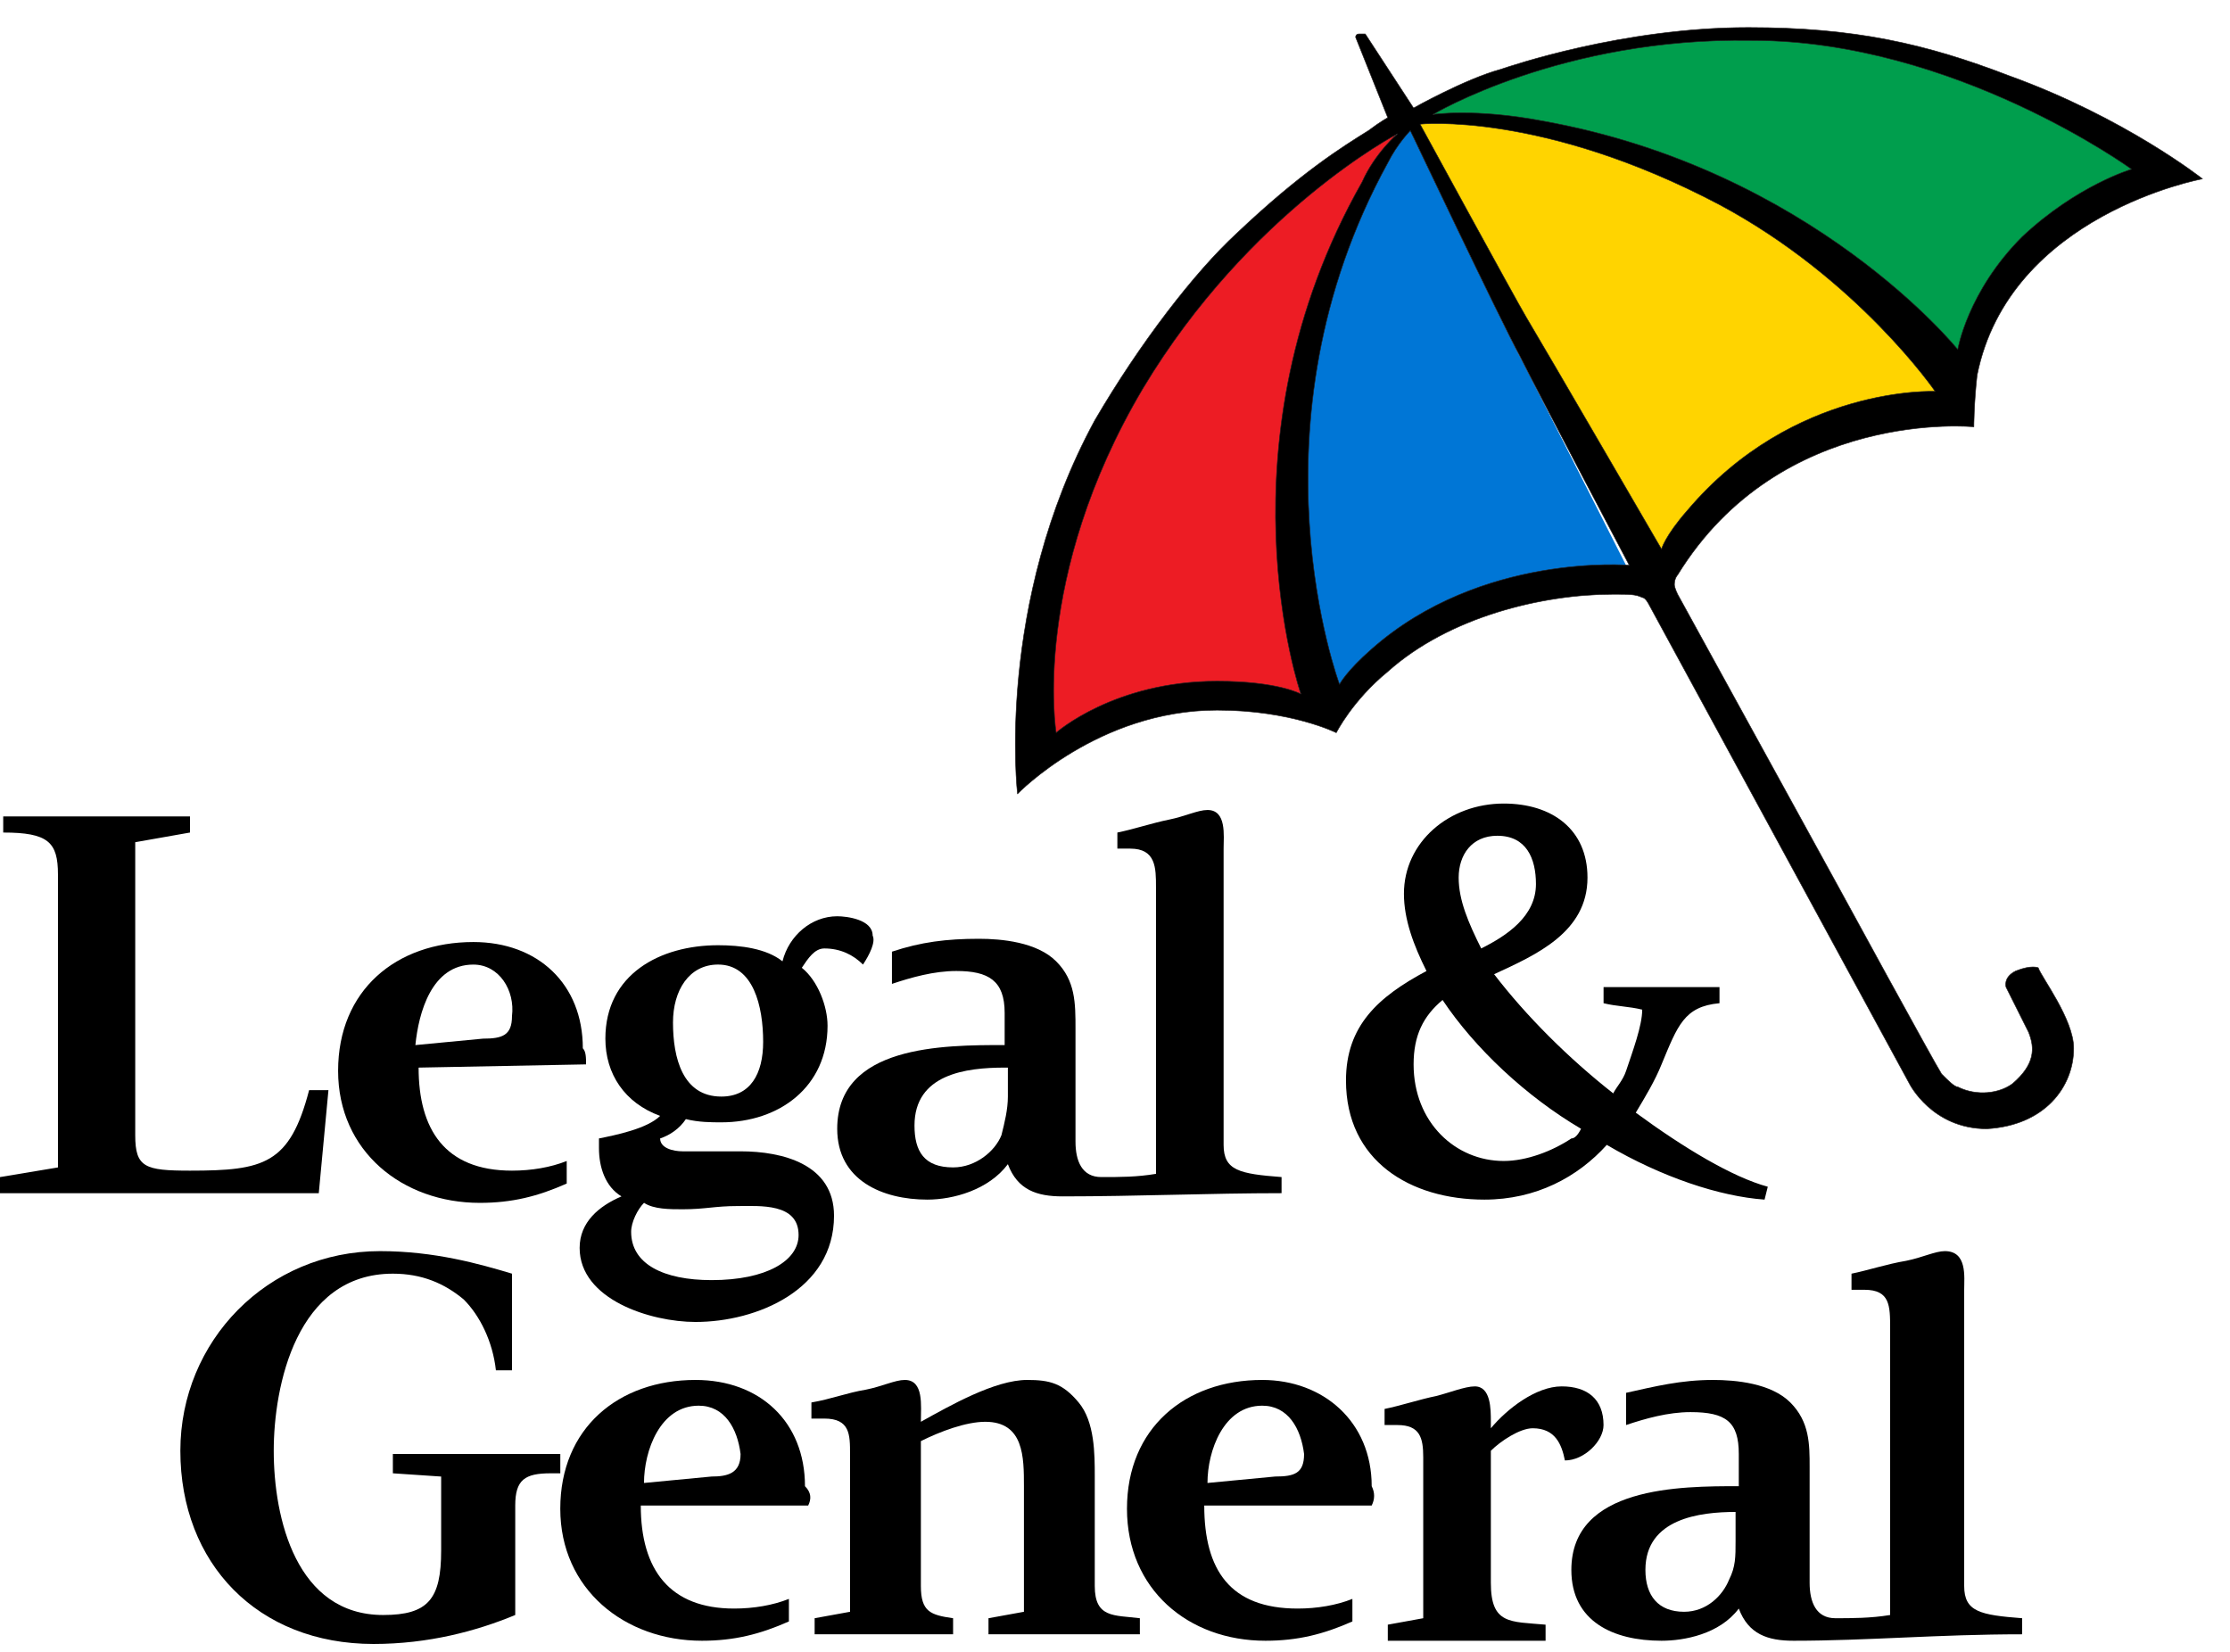 <svg width="81" height="60" viewBox="0 0 81 60" fill="none" xmlns="http://www.w3.org/2000/svg">
<path d="M51.931 3.924V4.041C51.931 4.158 52.048 4.158 52.048 4.158C52.048 4.158 53.568 4.041 56.024 4.508C65.615 6.263 70.878 12.696 70.995 12.813C70.995 12.813 70.995 12.813 71.112 12.813C71.229 12.813 71.229 12.813 71.229 12.696C71.229 12.696 71.58 10.59 73.568 8.719C75.556 6.848 77.428 6.263 77.428 6.263C77.428 6.263 77.428 6.146 77.545 6.146C77.545 6.146 77.545 6.029 77.428 6.029C77.428 6.029 70.995 1.351 63.627 1.351C56.726 1.234 52.048 3.924 51.931 3.924Z" fill="#009E4D"/>
<path d="M51.579 4.392C51.462 4.509 51.462 4.626 51.462 4.626C55.322 11.643 55.322 11.643 55.322 11.643C56.023 12.813 60.234 19.947 60.234 19.947C60.234 19.947 60.234 20.064 60.351 20.064C60.351 20.064 60.468 20.064 60.468 19.947C60.468 19.947 60.585 19.479 61.403 18.661C65.146 14.216 70.175 14.333 70.292 14.333H70.409V14.216C70.409 14.216 67.485 10.006 62.573 7.316C56.14 3.924 51.696 4.392 51.579 4.392Z" fill="#FFD400"/>
<path d="M51.111 4.742C51.111 4.742 50.643 5.327 50.293 5.912C45.029 15.386 48.421 24.859 48.421 24.976C48.421 24.976 48.538 24.976 48.538 25.093C48.538 25.093 48.655 25.093 48.655 24.976C48.655 24.976 49.006 24.509 49.825 23.807C53.801 20.298 59.065 20.883 59.065 20.883H59.181V20.766C55.322 13.164 55.322 13.164 55.322 13.164C54.62 11.877 51.345 4.976 51.345 4.976C51.345 4.625 51.228 4.625 51.111 4.742C51.111 4.625 51.111 4.625 51.111 4.742Z" fill="#0076D6"/>
<path d="M50.643 4.626C50.643 4.626 45.146 7.55 41.403 13.983C37.427 20.883 38.245 26.497 38.245 26.614C38.245 26.614 38.245 26.614 38.362 26.731H38.479C38.479 26.731 40.585 24.86 44.21 24.86C46.316 24.86 47.017 25.211 47.017 25.328C47.017 25.328 47.134 25.328 47.251 25.328C47.251 25.328 47.251 25.328 47.251 25.211C47.251 25.211 46.433 22.521 46.433 18.661C46.433 15.269 47.134 11.059 49.59 6.731C50.175 5.679 50.76 4.86 50.76 4.743V4.626H50.643Z" fill="#ED1C24"/>
<path d="M57.077 41.351C56.375 41.819 55.439 42.17 54.621 42.17C52.866 42.17 51.346 40.766 51.346 38.661C51.346 37.608 51.697 36.907 52.398 36.322C53.568 38.076 55.439 39.831 57.428 41C57.311 41.234 57.194 41.351 57.077 41.351ZM54.387 30.357C55.439 30.357 55.79 31.176 55.79 32.111C55.79 33.281 54.738 33.983 53.802 34.45C53.334 33.515 52.983 32.696 52.983 31.877C52.983 31.059 53.451 30.357 54.387 30.357ZM64.211 43.105C62.925 42.755 61.17 41.702 59.416 40.415C59.767 39.831 60.118 39.246 60.352 38.661C60.936 37.258 61.17 36.556 62.457 36.439C62.457 35.854 62.457 35.854 62.457 35.854C61.755 35.854 61.053 35.854 60.352 35.854C59.65 35.854 58.948 35.854 58.246 35.854C58.246 36.439 58.246 36.439 58.246 36.439C58.714 36.556 59.182 36.556 59.65 36.673C59.65 37.258 59.299 38.193 59.065 38.895C58.948 39.246 58.714 39.48 58.597 39.714C56.96 38.427 55.439 36.907 54.27 35.386C55.79 34.684 57.662 33.866 57.662 31.877C57.662 30.123 56.375 29.187 54.621 29.187C52.632 29.187 50.995 30.591 50.995 32.462C50.995 33.398 51.346 34.334 51.814 35.269C50.059 36.205 48.89 37.258 48.89 39.246C48.89 42.17 51.229 43.573 53.919 43.573C55.79 43.573 57.311 42.755 58.363 41.585C60.352 42.755 62.457 43.456 64.094 43.573L64.211 43.105Z" fill="black"/>
<path d="M56.842 53.047C56.725 52.462 56.491 51.878 55.672 51.878C55.204 51.878 54.502 52.346 54.152 52.696C54.152 57.492 54.152 57.492 54.152 57.492C54.152 59.012 54.853 58.895 56.14 59.012C56.14 59.597 56.14 59.597 56.14 59.597C54.97 59.597 53.918 59.597 52.865 59.597C52.046 59.597 51.228 59.597 50.409 59.597C50.409 59.012 50.409 59.012 50.409 59.012C51.696 58.778 51.696 58.778 51.696 58.778C51.696 52.93 51.696 52.93 51.696 52.93C51.696 52.229 51.578 51.761 50.76 51.761C50.643 51.761 50.409 51.761 50.292 51.761C50.292 51.176 50.292 51.176 50.292 51.176C50.877 51.059 51.578 50.825 52.163 50.708C52.631 50.591 53.216 50.357 53.567 50.357C54.152 50.357 54.152 51.176 54.152 51.644C54.152 51.878 54.152 51.878 54.152 51.878C54.736 51.176 55.789 50.357 56.725 50.357C57.66 50.357 58.245 50.825 58.245 51.761C58.245 52.346 57.544 53.047 56.842 53.047Z" fill="black"/>
<path d="M38.478 59.362C37.66 59.362 36.724 59.362 35.905 59.362C35.905 58.778 35.905 58.778 35.905 58.778C37.192 58.544 37.192 58.544 37.192 58.544C37.192 53.982 37.192 53.982 37.192 53.982C37.192 52.93 37.192 51.643 35.788 51.643C35.087 51.643 34.151 51.994 33.449 52.345C33.449 57.608 33.449 57.608 33.449 57.608C33.449 58.544 33.8 58.661 34.619 58.778C34.619 59.362 34.619 59.362 34.619 59.362C33.8 59.362 32.864 59.362 32.046 59.362C31.227 59.362 30.408 59.362 29.59 59.362C29.59 58.778 29.59 58.778 29.59 58.778C30.876 58.544 30.876 58.544 30.876 58.544C30.876 52.813 30.876 52.813 30.876 52.813C30.876 52.111 30.876 51.526 29.941 51.526C29.823 51.526 29.59 51.526 29.473 51.526C29.473 50.941 29.473 50.941 29.473 50.941C30.174 50.824 30.759 50.59 31.461 50.474C32.046 50.357 32.514 50.123 32.864 50.123C33.566 50.123 33.449 51.058 33.449 51.643C34.502 51.058 36.139 50.123 37.309 50.123C38.128 50.123 38.596 50.24 39.18 50.941C39.765 51.643 39.765 52.813 39.765 53.631C39.765 57.608 39.765 57.608 39.765 57.608C39.765 58.778 40.467 58.661 41.403 58.778C41.403 59.362 41.403 59.362 41.403 59.362C40.35 59.362 39.414 59.362 38.478 59.362Z" fill="black"/>
<path d="M11.579 43.34C0 43.34 0 43.34 0 43.34C0 42.755 0 42.755 0 42.755C2.105 42.404 2.105 42.404 2.105 42.404C2.105 31.761 2.105 31.761 2.105 31.761C2.105 30.591 1.754 30.24 0.117 30.24C0.117 29.655 0.117 29.655 0.117 29.655C6.901 29.655 6.901 29.655 6.901 29.655C6.901 30.24 6.901 30.24 6.901 30.24C4.912 30.591 4.912 30.591 4.912 30.591C4.912 41.234 4.912 41.234 4.912 41.234C4.912 42.404 5.263 42.521 6.901 42.521C9.591 42.521 10.526 42.287 11.228 39.597C11.93 39.597 11.93 39.597 11.93 39.597L11.579 43.34Z" fill="black"/>
<path d="M20.001 53.514C19.065 53.514 18.715 53.748 18.715 54.684C18.715 54.684 18.715 57.608 18.715 58.661C17.311 59.245 15.557 59.713 13.568 59.713C9.358 59.713 6.551 56.789 6.551 52.696C6.551 48.719 9.709 45.444 13.802 45.444C15.79 45.444 17.428 45.912 18.598 46.263C18.598 49.772 18.598 49.772 18.598 49.772C18.013 49.772 18.013 49.772 18.013 49.772C17.896 48.719 17.428 47.784 16.843 47.199C16.141 46.614 15.323 46.263 14.27 46.263C10.761 46.263 9.943 50.357 9.943 52.696C9.943 55.152 10.761 58.661 13.919 58.661C15.557 58.661 16.024 58.076 16.024 56.322C16.024 53.632 16.024 53.632 16.024 53.632C14.27 53.514 14.27 53.514 14.27 53.514C14.27 52.813 14.27 52.813 14.27 52.813C20.352 52.813 20.352 52.813 20.352 52.813C20.352 53.514 20.352 53.514 20.352 53.514H20.001Z" fill="black"/>
<path d="M63.041 54.918C61.755 54.918 59.766 55.152 59.766 57.023C59.766 57.959 60.234 58.544 61.17 58.544C61.988 58.544 62.573 57.959 62.807 57.374C63.041 56.906 63.041 56.556 63.041 55.971L63.041 54.918ZM65.146 59.596C64.211 59.596 63.509 59.362 63.158 58.427C62.456 59.362 61.17 59.596 60.351 59.596C58.597 59.596 57.076 58.895 57.076 57.023C57.076 53.982 61.053 53.982 63.158 53.982C63.158 52.813 63.158 52.813 63.158 52.813C63.158 51.643 62.69 51.292 61.404 51.292C60.585 51.292 59.766 51.526 59.065 51.76C59.065 50.591 59.065 50.591 59.065 50.591C60.117 50.357 61.053 50.123 62.222 50.123C63.041 50.123 64.328 50.24 65.029 50.941C65.731 51.643 65.731 52.462 65.731 53.281C65.731 57.491 65.731 57.491 65.731 57.491C65.731 58.193 65.965 58.778 66.667 58.778C67.252 58.778 67.953 58.778 68.655 58.661C68.655 48.251 68.655 48.251 68.655 48.251C68.655 47.433 68.655 46.848 67.719 46.848C67.486 46.848 67.369 46.848 67.252 46.848C67.252 46.263 67.252 46.263 67.252 46.263C67.836 46.146 68.538 45.912 69.24 45.795C69.825 45.678 70.293 45.444 70.643 45.444C71.462 45.444 71.345 46.38 71.345 46.848C71.345 57.608 71.345 57.608 71.345 57.608C71.345 58.544 71.93 58.661 73.45 58.778C73.45 59.362 73.45 59.362 73.45 59.362C70.409 59.362 67.836 59.596 65.146 59.596Z" fill="black"/>
<path d="M36.492 38.778C35.089 38.778 33.217 39.012 33.217 40.883C33.217 41.819 33.568 42.403 34.621 42.403C35.439 42.403 36.141 41.819 36.375 41.234C36.492 40.766 36.609 40.298 36.609 39.83V38.778H36.492ZM38.597 43.456C37.662 43.456 36.96 43.222 36.609 42.286C35.907 43.222 34.621 43.573 33.685 43.573C32.048 43.573 30.41 42.871 30.41 41C30.41 37.959 34.27 37.959 36.492 37.959C36.492 36.789 36.492 36.789 36.492 36.789C36.492 35.62 35.907 35.269 34.738 35.269C33.919 35.269 33.1 35.503 32.398 35.737C32.398 34.567 32.398 34.567 32.398 34.567C33.451 34.216 34.387 34.099 35.556 34.099C36.375 34.099 37.662 34.216 38.363 34.918C39.065 35.62 39.065 36.438 39.065 37.374C39.065 41.468 39.065 41.468 39.065 41.468C39.065 42.169 39.299 42.754 40.001 42.754C40.703 42.754 41.287 42.754 41.989 42.637C41.989 32.228 41.989 32.228 41.989 32.228C41.989 31.526 41.989 30.824 41.053 30.824C40.937 30.824 40.703 30.824 40.586 30.824C40.586 30.24 40.586 30.24 40.586 30.24C41.17 30.123 41.872 29.889 42.457 29.772C43.042 29.655 43.51 29.421 43.86 29.421C44.562 29.421 44.445 30.357 44.445 30.824C44.445 41.585 44.445 41.585 44.445 41.585C44.445 42.52 45.03 42.637 46.55 42.754C46.55 43.339 46.55 43.339 46.55 43.339C43.977 43.339 41.287 43.456 38.597 43.456Z" fill="black"/>
<path d="M45.848 51.058C44.444 51.058 43.859 52.696 43.859 53.865C46.316 53.631 46.316 53.631 46.316 53.631C47.017 53.631 47.368 53.514 47.368 52.813C47.251 51.877 46.783 51.058 45.848 51.058ZM49.824 54.684C43.742 54.684 43.742 54.684 43.742 54.684C43.742 57.023 44.678 58.427 47.134 58.427C47.836 58.427 48.538 58.31 49.123 58.076C49.123 58.895 49.123 58.895 49.123 58.895C48.07 59.362 47.134 59.596 45.965 59.596C43.158 59.596 40.935 57.725 40.935 54.801C40.935 51.877 43.041 50.123 45.848 50.123C48.07 50.123 49.824 51.643 49.824 53.982C49.941 54.216 49.941 54.45 49.824 54.684Z" fill="black"/>
<path d="M26.785 43.807C25.966 43.807 25.615 43.924 24.796 43.924C24.328 43.924 23.744 43.924 23.393 43.69C23.159 43.924 22.925 44.392 22.925 44.742C22.925 45.912 24.095 46.497 25.849 46.497C27.837 46.497 29.007 45.795 29.007 44.859C29.007 43.69 27.603 43.807 26.785 43.807ZM26.083 35.035C25.03 35.035 24.445 35.971 24.445 37.14C24.445 38.427 24.796 39.83 26.2 39.83C27.253 39.83 27.72 39.011 27.72 37.842C27.72 36.555 27.369 35.035 26.083 35.035ZM31.346 35.035C30.995 34.684 30.527 34.45 29.943 34.45C29.592 34.45 29.358 34.801 29.124 35.152C29.709 35.62 30.059 36.555 30.059 37.257C30.059 39.479 28.305 40.766 26.2 40.766C25.849 40.766 25.381 40.766 24.913 40.649C24.679 41 24.329 41.234 23.978 41.351C23.978 41.702 24.445 41.819 24.796 41.819C25.498 41.819 26.2 41.819 26.902 41.819C28.422 41.819 30.294 42.286 30.294 44.158C30.294 46.848 27.486 48.017 25.264 48.017C23.627 48.017 21.054 47.199 21.054 45.327C21.054 44.392 21.756 43.807 22.574 43.456C21.989 43.105 21.756 42.403 21.756 41.702C21.756 41.585 21.756 41.468 21.756 41.351C22.34 41.234 23.51 41 23.978 40.532C22.691 40.064 21.989 39.011 21.989 37.725C21.989 35.386 23.978 34.333 26.083 34.333C26.902 34.333 27.837 34.45 28.422 34.918C28.656 33.982 29.475 33.281 30.41 33.281C30.761 33.281 31.697 33.398 31.697 33.982C31.814 34.216 31.58 34.684 31.346 35.035Z" fill="black"/>
<path d="M17.194 35.036C15.673 35.036 15.205 36.79 15.088 37.96C17.544 37.726 17.544 37.726 17.544 37.726C18.246 37.726 18.597 37.609 18.597 36.907C18.714 35.971 18.129 35.036 17.194 35.036ZM21.287 38.661C15.205 38.778 15.205 38.778 15.205 38.778C15.205 41.001 16.141 42.521 18.597 42.521C19.299 42.521 20 42.404 20.585 42.17C20.585 42.989 20.585 42.989 20.585 42.989C19.533 43.457 18.597 43.691 17.427 43.691C14.62 43.691 12.281 41.819 12.281 38.895C12.281 35.971 14.386 34.217 17.194 34.217C19.533 34.217 21.17 35.737 21.17 38.077C21.287 38.194 21.287 38.427 21.287 38.661Z" fill="black"/>
<path d="M25.38 51.058C23.976 51.058 23.392 52.696 23.392 53.865C25.848 53.631 25.848 53.631 25.848 53.631C26.432 53.631 26.9 53.514 26.9 52.813C26.783 51.877 26.316 51.058 25.38 51.058ZM29.356 54.684C23.275 54.684 23.275 54.684 23.275 54.684C23.275 57.023 24.327 58.427 26.666 58.427C27.368 58.427 28.07 58.31 28.655 58.076C28.655 58.895 28.655 58.895 28.655 58.895C27.602 59.362 26.666 59.596 25.497 59.596C22.69 59.596 20.351 57.725 20.351 54.801C20.351 51.877 22.456 50.123 25.263 50.123C27.602 50.123 29.239 51.643 29.239 53.982C29.473 54.216 29.473 54.45 29.356 54.684Z" fill="black"/>
<path d="M55.439 11.526C55.088 10.941 51.579 4.509 51.579 4.509C51.579 4.509 56.023 4.041 62.456 7.433C67.486 10.123 70.292 14.216 70.292 14.216C70.292 14.216 65.146 13.982 61.287 18.544C60.468 19.48 60.351 19.947 60.351 19.947C60.351 19.947 56.14 12.696 55.439 11.526ZM49.825 23.573C48.889 24.392 48.655 24.86 48.655 24.86C48.655 24.86 45.146 15.503 50.409 5.912C50.76 5.211 51.228 4.743 51.228 4.743C51.228 4.743 54.503 11.643 55.205 12.93C55.907 14.333 59.181 20.532 59.181 20.532C59.181 20.532 53.801 20.064 49.825 23.573ZM44.211 24.743C40.468 24.743 38.363 26.614 38.363 26.614C38.363 26.614 37.427 21 41.52 14.099C45.38 7.667 50.76 4.86 50.76 4.86C50.76 4.86 49.942 5.561 49.474 6.614C44.094 16.088 47.252 25.21 47.252 25.21C47.252 25.21 46.433 24.743 44.211 24.743ZM63.626 1.468C70.994 1.468 77.427 6.146 77.427 6.146C77.427 6.146 75.439 6.731 73.45 8.602C71.462 10.591 71.111 12.696 71.111 12.696C71.111 12.696 65.848 6.146 56.023 4.392C53.567 3.924 52.047 4.158 52.047 4.158C52.047 4.158 56.725 1.351 63.626 1.468ZM74.035 35.152C74.035 35.152 73.801 35.035 73.216 35.269C72.749 35.503 72.865 35.854 72.865 35.854C72.983 36.088 73.45 37.023 73.684 37.491C73.918 38.076 73.918 38.661 73.1 39.363C72.632 39.713 71.813 39.83 71.111 39.48C70.994 39.48 70.76 39.246 70.526 39.012C70.292 38.661 66.784 32.228 66.784 32.228C60.936 21.585 60.936 21.585 60.936 21.585C60.936 21.585 60.819 21.351 60.819 21.234C60.819 21 60.936 20.883 60.936 20.883C64.678 14.801 71.696 15.503 71.696 15.503C71.696 15.503 71.696 14.684 71.813 13.632C72.983 7.784 80 6.497 80 6.497C80 6.497 77.193 4.275 72.983 2.754C69.942 1.585 67.368 1 63.509 1C58.947 1 54.854 2.404 54.503 2.52C53.216 2.871 51.345 3.924 51.345 3.924C49.591 1.234 49.591 1.234 49.591 1.234C49.591 1.234 49.591 1.234 49.357 1.234C49.24 1.234 49.24 1.351 49.24 1.351C50.409 4.275 50.409 4.275 50.409 4.275C50.409 4.275 50.175 4.392 49.708 4.743C48.772 5.327 47.252 6.263 44.912 8.485C43.392 9.889 41.404 12.462 39.766 15.269C36.14 21.936 36.959 28.836 36.959 28.836C36.959 28.836 39.883 25.795 44.211 25.795C46.901 25.795 48.538 26.614 48.538 26.614C48.538 26.614 49.123 25.444 50.409 24.392C52.632 22.404 56.023 21.585 58.596 21.585C59.181 21.585 59.415 21.585 59.649 21.702C59.766 21.702 59.883 21.936 59.883 21.936C69.357 39.363 69.357 39.363 69.357 39.363C69.357 39.363 70.175 41 72.164 41C74.269 40.883 75.322 39.48 75.322 38.076C75.322 37.023 74.152 35.503 74.035 35.152Z" fill="black"/>
<path d="M55.439 11.526C55.088 10.941 51.579 4.509 51.579 4.509C51.579 4.509 56.023 4.041 62.456 7.433C67.486 10.123 70.292 14.216 70.292 14.216C70.292 14.216 65.146 13.982 61.287 18.544C60.468 19.48 60.351 19.947 60.351 19.947C60.351 19.947 56.14 12.696 55.439 11.526ZM49.825 23.573C48.889 24.392 48.655 24.86 48.655 24.86C48.655 24.86 45.146 15.503 50.409 5.912C50.76 5.211 51.228 4.743 51.228 4.743C51.228 4.743 54.503 11.643 55.205 12.93C55.907 14.333 59.181 20.532 59.181 20.532C59.181 20.532 53.801 20.064 49.825 23.573ZM44.211 24.743C40.468 24.743 38.363 26.614 38.363 26.614C38.363 26.614 37.427 21 41.52 14.099C45.38 7.667 50.76 4.86 50.76 4.86C50.76 4.86 49.942 5.561 49.474 6.614C44.094 16.088 47.252 25.21 47.252 25.21C47.252 25.21 46.433 24.743 44.211 24.743ZM63.626 1.468C70.994 1.468 77.427 6.146 77.427 6.146C77.427 6.146 75.439 6.731 73.45 8.602C71.462 10.591 71.111 12.696 71.111 12.696C71.111 12.696 65.848 6.146 56.023 4.392C53.567 3.924 52.047 4.158 52.047 4.158C52.047 4.158 56.725 1.351 63.626 1.468ZM74.035 35.152C74.035 35.152 73.801 35.035 73.216 35.269C72.749 35.503 72.865 35.854 72.865 35.854C72.983 36.088 73.45 37.023 73.684 37.491C73.918 38.076 73.918 38.661 73.1 39.363C72.632 39.713 71.813 39.83 71.111 39.48C70.994 39.48 70.76 39.246 70.526 39.012C70.292 38.661 66.784 32.228 66.784 32.228C60.936 21.585 60.936 21.585 60.936 21.585C60.936 21.585 60.819 21.351 60.819 21.234C60.819 21 60.936 20.883 60.936 20.883C64.678 14.801 71.696 15.503 71.696 15.503C71.696 15.503 71.696 14.684 71.813 13.632C72.983 7.784 80 6.497 80 6.497C80 6.497 77.193 4.275 72.983 2.754C69.942 1.585 67.368 1 63.509 1C58.947 1 54.854 2.404 54.503 2.52C53.216 2.871 51.345 3.924 51.345 3.924C49.591 1.234 49.591 1.234 49.591 1.234C49.591 1.234 49.591 1.234 49.357 1.234C49.24 1.234 49.24 1.351 49.24 1.351C50.409 4.275 50.409 4.275 50.409 4.275C50.409 4.275 50.175 4.392 49.708 4.743C48.772 5.327 47.252 6.263 44.912 8.485C43.392 9.889 41.404 12.462 39.766 15.269C36.14 21.936 36.959 28.836 36.959 28.836C36.959 28.836 39.883 25.795 44.211 25.795C46.901 25.795 48.538 26.614 48.538 26.614C48.538 26.614 49.123 25.444 50.409 24.392C52.632 22.404 56.023 21.585 58.596 21.585C59.181 21.585 59.415 21.585 59.649 21.702C59.766 21.702 59.883 21.936 59.883 21.936C69.357 39.363 69.357 39.363 69.357 39.363C69.357 39.363 70.175 41 72.164 41C74.269 40.883 75.322 39.48 75.322 38.076C75.322 37.023 74.152 35.503 74.035 35.152Z" stroke="#231F20" stroke-width="0.021" stroke-linejoin="round"/>
</svg>
